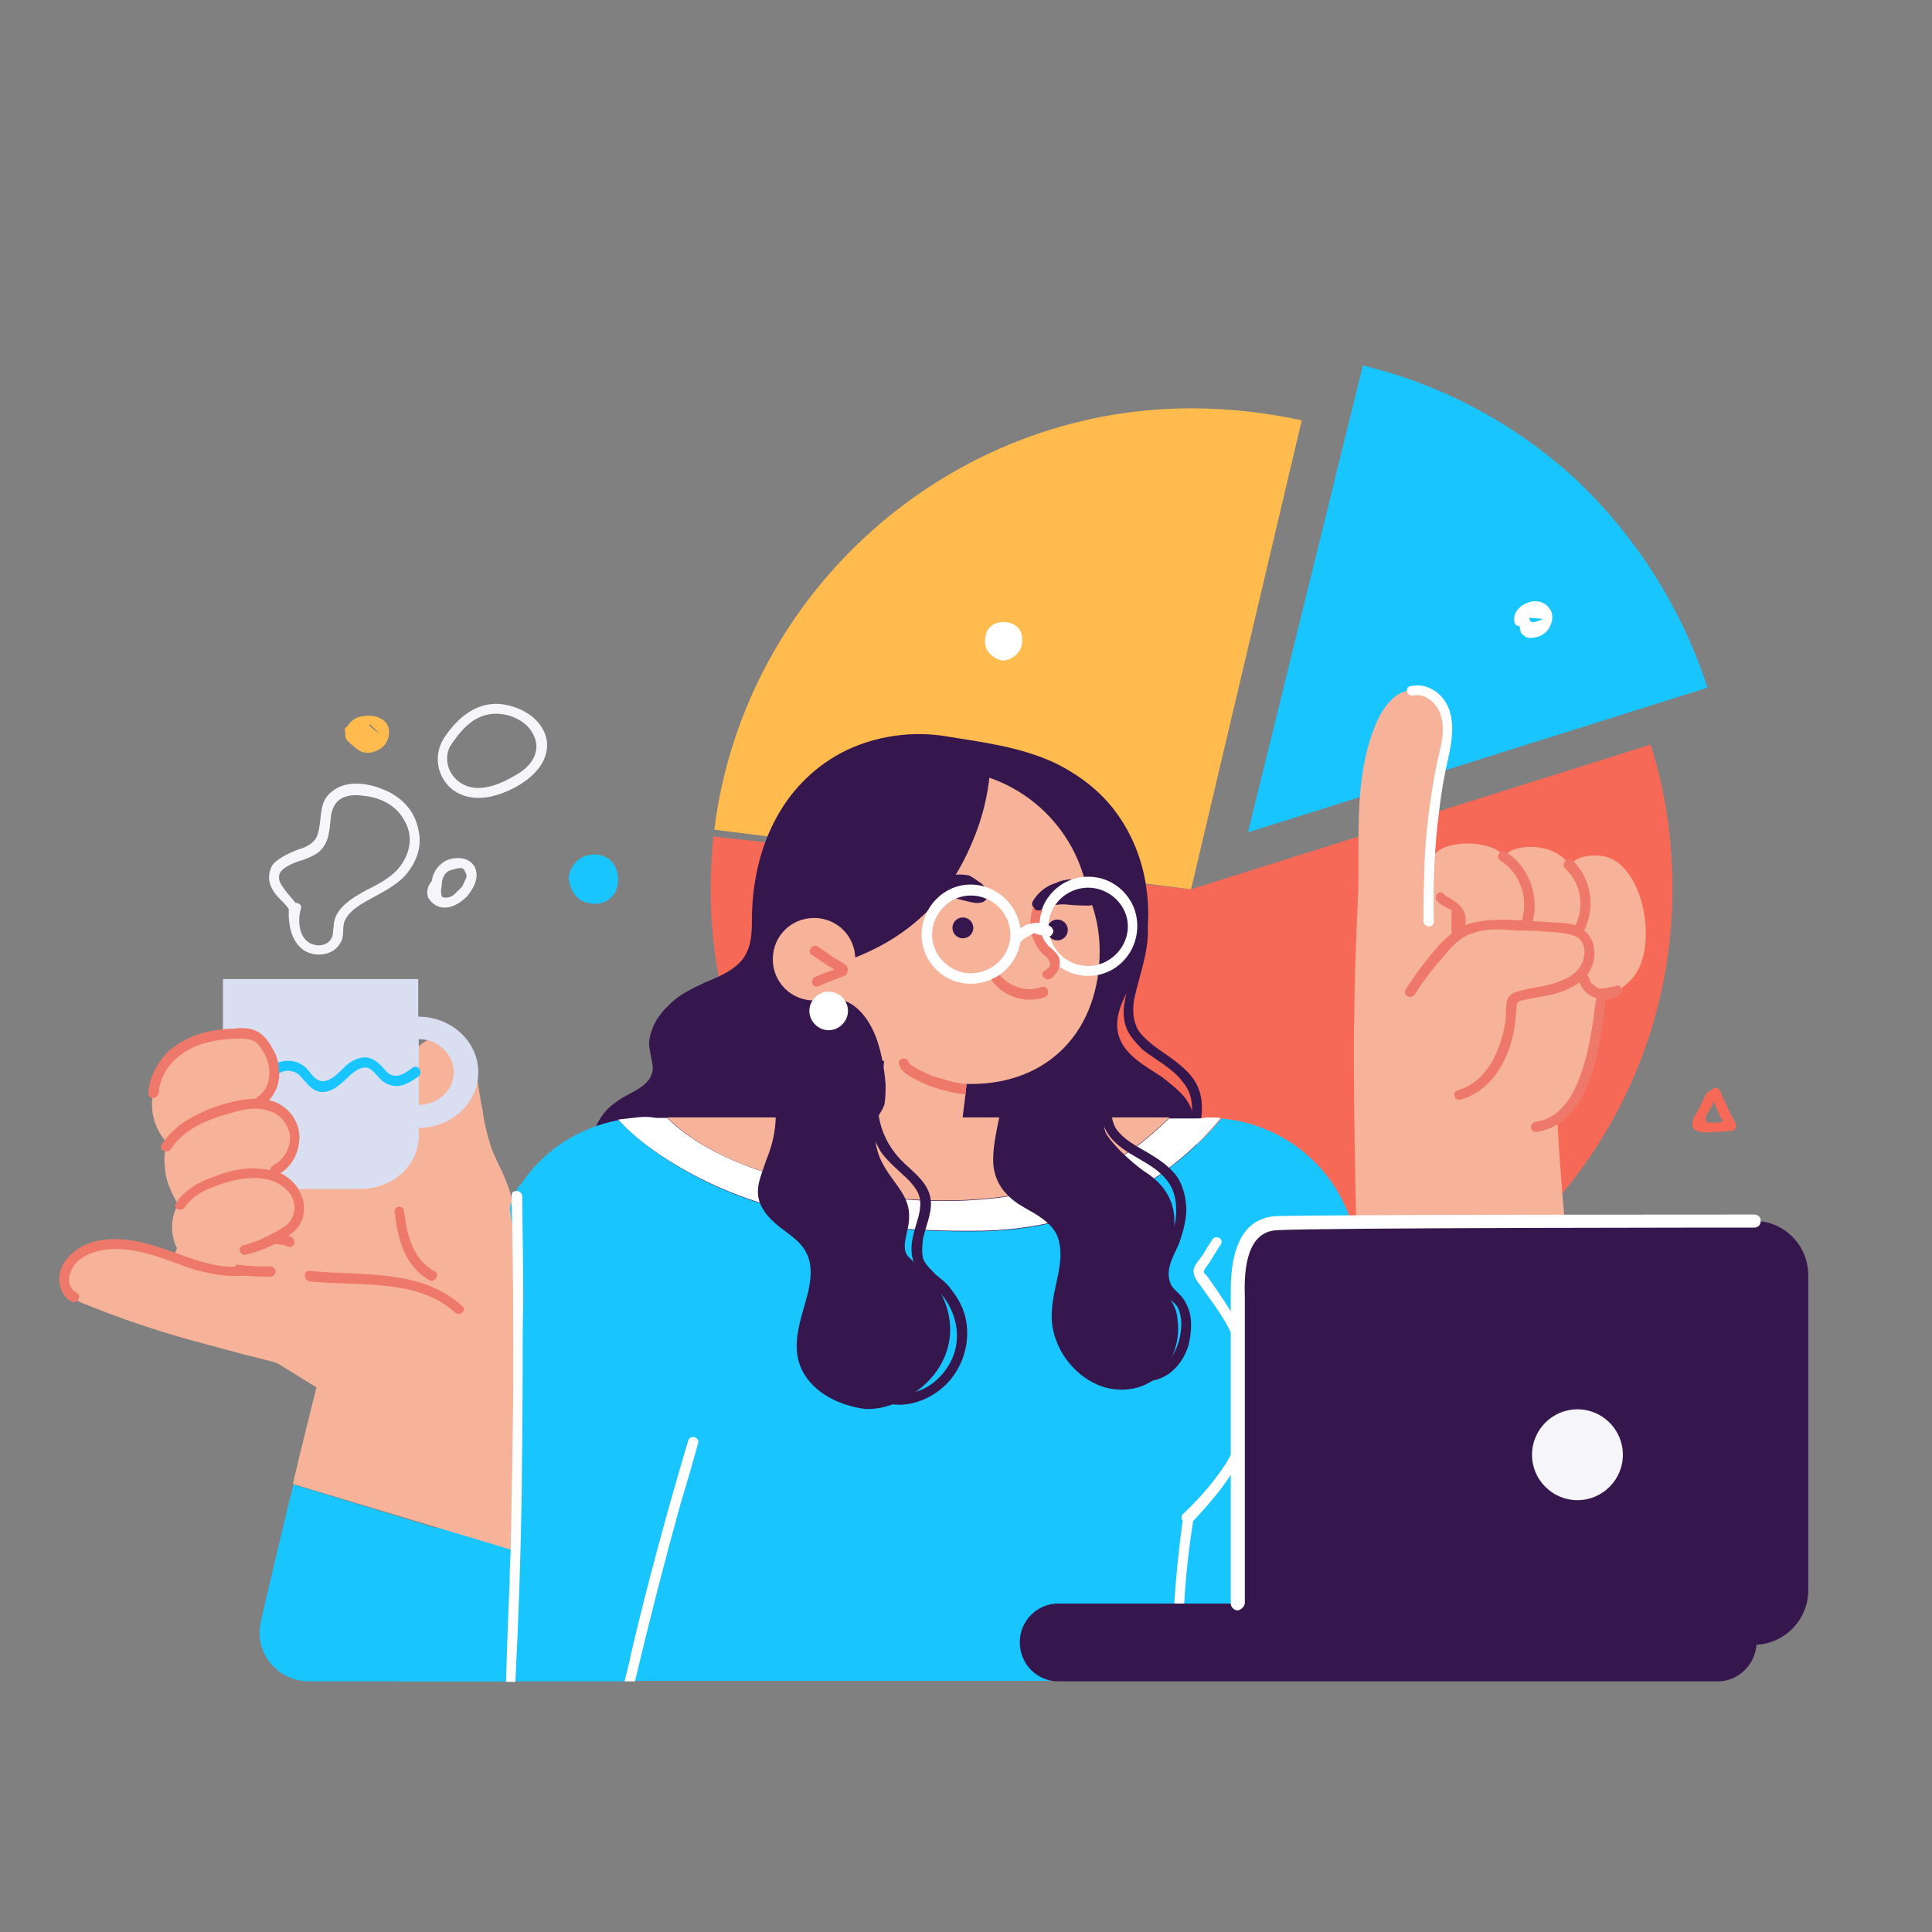 <?xml version="1.0" encoding="utf-8"?>
<!-- Generator: Adobe Illustrator 28.0.0, SVG Export Plug-In . SVG Version: 6.00 Build 0)  -->
<svg version="1.1" id="Ebene_1" xmlns="http://www.w3.org/2000/svg" xmlns:xlink="http://www.w3.org/1999/xlink" x="0px" y="0px"
	 viewBox="0 0 370 370" style="enable-background:new 0 0 370 370;" xml:space="preserve">
<rect x="0" y="0" width="370" height="370" fill="#808080" stroke="none"/>
<style type="text/css">
	.st0{fill-rule:evenodd;clip-rule:evenodd;fill:#F66957;}
	.st1{fill:#19C5FF;}
	.st2{fill:#F66957;}
	.st3{fill:#FFBB4D;}
	.st4{fill:#36174D;}
	.st5{fill:#F6B399;}
	.st6{fill:#FFFFFF;}
	.st7{fill-rule:evenodd;clip-rule:evenodd;fill:#FFFFFF;}
	.st8{fill:#EE796A;}
	.st9{fill-rule:evenodd;clip-rule:evenodd;fill:#DADEF1;}
	.st10{fill-rule:evenodd;clip-rule:evenodd;fill:#FFBB4D;}
	.st11{fill-rule:evenodd;clip-rule:evenodd;fill:#F5F5FA;}
	.st12{fill:#F5F5FA;}
</style>
<path class="st0" d="M331.3,216.6c-1.1,0.1-2.3,0.2-3.5,0.2c-0.7,0.1-1.3,0.1-1.8,0c-0.5,0-1.2-0.2-1.5-0.5c-0.5-0.5-0.5-1.3-0.2-2
	c0.2-0.6,0.5-1.1,0.8-1.5c0.6-1.1,1.1-2.2,1.7-3.4c0.2-0.3,0.5-0.5,0.8-0.5c0.2-0.2,0.5-0.5,0.7-0.5c0.5-0.2,1,0.2,1.2,0.7
	c0.9,2.1,1.8,4.1,2.9,6C332.7,216,332.2,216.6,331.3,216.6z M328.3,215c0.6,0,1.1-0.1,1.7-0.2c-0.7-1.2-1.3-2.5-1.8-3.9
	c-0.3,0.8-0.7,1.6-1.2,2.3c-0.2,0.3-0.5,0.8-0.2,1.7C327.2,215,327.8,215,328.3,215z"/>
<path class="st1" d="M239,159.4L261,70c15.4,3.7,29.6,11.4,41.1,22.1c11.4,10.9,20,24.5,24.9,39.6L239,159.4z"/>
<path class="st2" d="M228.1,170.3l88-27.7c2.9,8.9,4.2,18.3,4.2,27.7c0,50.5-41.6,91.9-92.2,91.9s-92-41.4-92-91.9
	c0-3.4,0.2-6.7,0.5-10.1L228.1,170.3z"/>
<path class="st3" d="M228.1,170.3l-91.3-11.4c5.7-45.8,45.2-80.7,91.3-80.7c7.2,0,14.3,0.8,21.2,2.3L228.1,170.3z"/>
<path class="st4" d="M232.6,231.9c-2.2-0.3-3.9-2-4.9-3.9c-1.2-2.5-1-5-0.7-7.7c0.8-4.4,2.7-9.4-0.5-13.1c-2-2.7-5.2-4.2-7.7-6.2
	c-1.2-1.2-2.2-2.3-2.9-3.7c-1-2.2-0.8-4.4-0.3-6.5c0.8-4.9,3-9.7,2-14.8c-0.2-1.2,1.7-1.7,2-0.5c1,5.5-1.3,10.7-2.4,15.9
	c-0.3,2-0.3,4,0.8,5.9c0.8,1.2,2,2.2,3,3c2.7,2,5.7,3.7,7.6,6.4c2.7,3.9,1.3,8.6,0.5,12.8c-0.5,2.3-0.8,4.9,0,7
	c0.7,1.8,2,3.2,3.9,3.5C234.5,230.2,233.9,232.1,232.6,231.9z"/>
<path class="st4" d="M232.1,256.2c-4.2,3.7-9.6,5.5-14.9,6.7c-12.9,2.9-26.4,2.2-39.1-0.8c-11.4-2.7-22.8-6.2-33.4-11.2
	c-5-2.5-10.1-5.4-14.6-8.7c-2.4-1.7-4.5-3.5-6.5-5.4c-1.1-1-2.1-2-3-3c-0.8-0.8-1.8-1.8-2.2-3c-4.2-2.9-6.4-8.1-5-13.1
	c0.7-2.5,2.2-5,4.4-6.5c1.8-1.5,4.4-2.2,6-3.9c0.9-0.9,1.3-2,1.2-3.2c-0.2-1.5-0.7-3-0.7-4.5c0.3-2.7,1.7-5.2,3.7-7
	c1.8-2,4.4-3.2,6.9-4.4c2.4-1,5-2,6.9-4c2-2.2,2.2-5,2.2-7.9c0-12.4,4.7-24.8,16-31.5c6-3.5,13.4-4.9,20.5-3.9
	c7.2,1.2,14.6,2,21.5,5.2c4.7,2.3,8.9,5.5,11.9,9.7c2.9,4,4.7,8.6,5.5,13.3c0.8,4.9,0.7,9.7-0.8,14.4c-0.7,2.7-2,5-3.2,7.4
	c-1.2,2.5-2,5.2-1,7.9c1.3,3.5,5.2,5.5,8.2,7.5c1.5,1.2,3.2,2.5,4.4,4c1.3,1.8,2,3.9,2,6.2c0,4.9-3,10.7,0.8,14.8
	c1.8,1.8,4.2,3,5.7,5c1.5,2,2.4,4.2,2.5,6.7C238.1,248,235.8,252.9,232.1,256.2z"/>
<path class="st5" d="M180.2,204.4c15.8,0,28.5-12.8,28.5-28.5c0-15.8-12.8-28.5-28.5-28.5s-28.5,12.8-28.5,28.5
	C151.7,191.6,164.5,204.4,180.2,204.4z"/>
<path class="st5" d="M185.9,200l-0.8,7.6l-0.2,2l-1.2,9.7l-16.3,0.8l2.2-19.3L185.9,200z"/>
<path class="st5" d="M210.6,182.1c0,15.1-9.6,25.5-24.7,25.5s-30.1-10.4-30.1-25.5c0-15.1,12.3-27.3,27.4-27.3
	S210.6,167,210.6,182.1z"/>
<path class="st4" d="M202.5,180.1c1.1,0,2-0.9,2-2s-0.9-2-2-2c-1.1,0-2,0.9-2,2S201.4,180.1,202.5,180.1z"/>
<path class="st4" d="M209.9,172.7c-0.5,1-1.8,0.7-2.9,0.7c-1,0-2-0.1-3-0.2c-0.8,0-1.8,0-2.7,0.3c-0.7,0.2-1,0.5-1.7,0.7
	c-0.2,0.1-0.5,0.2-0.8,0.2c-0.5,0-0.8-0.3-1-0.8c-0.2-0.3-0.2-0.7,0-1c1-1.7,2.5-2.9,4.4-3.5c1.5-0.7,3.5-1,5.2-0.3
	c0.8,0.3,1.5,0.9,2,1.7C209.9,170.8,210.4,172,209.9,172.7z"/>
<path class="st1" d="M308.8,297c-0.3,2-0.8,4.1-1.5,6.2c-0.7,1.7-1.2,3.9-3,4.5c-0.8,0.3-1.8,0.3-2.9,0.5c-1,0.2-2,0.5-2.9,0.8
	c-2,0.7-4,1.5-6,2.2c-4,1.3-8.4,2-12.6,2.3c-8.7,0.7-17.6,0-26.4,0.3c-2.1,0.1-4.3,0.3-6.4,0.5c-1.8,0.2-3.9,0.7-5.7,0.8
	c-3.4,0.5-7.2,0.7-9.9-1.8c-1.3-1.3-2.2-3.2-2.9-5c-0.8-2.1-1.5-4.2-2.2-6.4c-1.2-4.2-2.2-8.6-2.9-13.1c-0.7-1.5-1-2.7-1.3-3.9
	c-0.5-2-0.7-4-0.2-6c0.5-1.8,1.5-3.5,2.7-5c2.5-3,5.4-6,8.2-8.9c2.9-2.9,6-5.5,9.6-7.4c3.5-2,7.4-3.2,11.2-4
	c8.1-1.5,16.6-1.3,24.9-0.5c4.4,0.5,8.7,1.2,12.9,2.7c3.9,1.5,7.6,3.7,11.1,6c1.5,1,3.4,1.8,4.4,3.5c1.2,1.7,1.3,3.7,1.5,5.7
	c0.5,4.2,1,8.6,1,12.9C309.8,288.4,309.5,292.6,308.8,297z"/>
<path class="st1" d="M260.1,242.6c0,12.2-7.7,22.6-18.5,26.7c-0.2,9.1-4.5,16.9-11.1,22.1l-0.5,30.5h-116l3.4-51.5
	c-7.1-1.5-13.1-5.7-17.3-11.4c-0.7-1-1.3-2-1.8-3c-2.2-4-3.4-8.6-3.4-13.4c0-0.9,0.1-1.8,0.2-2.7c0.3-3.7,1.3-7,2.9-10.2
	c0.3-0.6,0.7-1.2,1-1.8c0.2-0.3,0.4-0.7,0.7-1c4.2-6.4,10.9-10.9,18.8-12.4c1.7,1.8,4.2,4.2,8.2,6.9c9.7,6.5,27,14.9,61.5,14.4
	c25.2-0.5,39.6-14.3,45.7-21.6C248.6,215.5,260.1,227.7,260.1,242.6z"/>
<path class="st6" d="M240.3,272.3c-1.7,7.2-6.5,13.4-11.8,19c-1.5,9.3-2.1,18.6-2,27.9c0,1.2-2,1.2-2,0c0-9.3,0.7-18.6,2-28
	c-0.3-0.3-0.3-0.8,0-1.2c3.2-3,6-6.2,8.4-9.9c1.8-3.2,3.4-6.7,3.9-10.4c0.3-3.9-0.3-7.9-1.8-11.4c-1.3-3.9-3.5-7.2-5.9-10.4
	c-0.6-0.9-1.2-1.7-1.8-2.5c-0.5-0.8-0.8-1.5-0.7-2.3c0.3-1,1-1.8,1.7-2.7c0.6-1,1.2-2,1.8-2.9c0.7-1.2,2.4-0.2,1.7,0.8
	c-0.8,1.2-1.5,2.4-2.2,3.5c-0.3,0.5-0.8,1-1,1.5c-0.2,0.5,0.2,0.7,0.5,1c1.3,1.8,2.6,3.7,3.9,5.7C239.2,256.6,242,264.3,240.3,272.3
	z"/>
<path class="st4" d="M184.4,179.7c1.1,0,2-0.9,2-2s-0.9-2-2-2c-1.1,0-2,0.9-2,2S183.3,179.7,184.4,179.7z"/>
<path class="st5" d="M297.9,208.1c0.7,14.5,1.7,27.3,3.2,38.3c1.3,11.1,4.1,27.5,8.4,49.3l-45.5,2.9c-2.4-21.6-3.8-41.7-4.2-60.4
	c-0.4-18.6-0.6-32.6-0.5-42.1L297.9,208.1z"/>
<path class="st4" d="M335.9,233.8h-88.5c-5.7,0-10.4,4.7-10.4,10.4v60.4c0,5.7,4.7,10.4,10.4,10.4h88.5c5.7,0,10.4-4.7,10.4-10.4
	v-60.4C346.3,238.4,341.6,233.8,335.9,233.8z"/>
<path class="st4" d="M329,322H202.7c-4.2,0-7.4-3.4-7.4-7.5c0-4,3.2-7.4,7.4-7.4H329c4,0,7.4,3.4,7.4,7.4
	C336.4,318.6,333,322,329,322z"/>
<path class="st5" d="M311.9,188.1c-2,1.9-3.6,2.5-4.9,1.8c-1.5,6.2-2.6,10.9-3.4,14.3c-1,4.9-3.5,9.1-7.6,11.9
	c-4.2,3-9.6,4.2-14.6,3.9c-2.9,0-5.9-0.7-8.7-1.3c-2.4-0.7-4.9-1.5-7.1-2.9c-2-1.2-3.9-2.9-4.9-5c-1-2.3-1.3-5-1.3-7.6
	c-0.2-10.7,0.2-21.5,0.7-32.2c0.3-10.1-0.7-20.1,2.4-29.7c1-3,2.4-6.5,5.4-8.4c2.4-1.3,5.9-1.3,7.7,0.8c2.4,2.7,1.3,6.5,0.8,9.6
	c-0.5,3.9-1.2,7.7-1.3,11.7c-0.3,2.8-0.4,5.6-0.3,8.6c2-2.7,10.4-2.9,13.3,0.3c2.4-2.7,10.1-2.3,12.4,1.8c1.5-1.5,3.5-2.2,6.7-1.7
	C315,165.5,318.1,182.7,311.9,188.1z"/>
<path class="st5" d="M304.6,186.6c-2.2,1.7-5,2.2-7.6,2.5c-2.4,0.2-4.6,0.2-6.9,0c0.1,0.6,0.2,1.1,0.3,1.7c-0.2,2.9-0.3,5-0.5,7.4
	c-0.2,2-0.3,3.9-1,5.7c-1.3,2.9-3.7,5-6.4,6.4c-2.9,1.7-6.4,3-9.7,2c-6.5-2-10.2-9.1-8.4-15.6c1.7-6,3.9-11.4,7.7-15.9
	c3.5-3.9,8.1-6.5,13.3-7.4c3-0.3,6-0.5,9.1-0.3c2.5,0.2,5.4,0.7,7.7,2c2,1.2,3.7,3,4.2,5.5C307,182.7,306.5,185.3,304.6,186.6z"/>
<path class="st4" d="M189.5,148.7c-0.4,3.8-1.3,7.5-2.7,11.1c-4.9,12.6-12.8,20.1-25.5,24.5c-0.2,0.3-2.9,3.4-3.5,3.5
	c-3,0.3-6-1.5-7.6-4.2c-1.5-2.7-2-6-2.2-9.2c-0.5-11.2,5.5-21.8,15.1-27.7c4.4-2.7,9.7-4.7,14.9-4.7c4.5-0.2,9.6,1.2,11.9,5.4
	C190.5,148,190,148.7,189.5,148.7z"/>
<path class="st5" d="M155.9,191.6c4.4,0,7.9-3.5,7.9-7.9s-3.5-7.9-7.9-7.9c-4.4,0-7.9,3.5-7.9,7.9S151.5,191.6,155.9,191.6z"/>
<path class="st4" d="M189.1,170.8c0.3,0.8-0.2,1.8-1,2c-1,0.3-2,0-2.9-0.2c-1-0.2-1.8-0.5-2.9-0.7c-1.8-0.2-3.7,0-5.4,0.8
	c-0.7,0.3-1.8-0.2-1.5-1c0.5-1,1-1.5,1.8-2c0.2-0.2,0.4-0.4,0.7-0.5c1.2-0.5,1.5-0.8,1.8-0.8c1.8-0.8,4-1.2,6-0.7
	c0.8,0.5,1.2,0.7,1.5,1C188.3,169.3,188.8,170,189.1,170.8z"/>
<path class="st7" d="M208.4,186.9c-5.2,0-9.4-4.2-9.4-9.6c0-5.2,4.2-9.4,9.4-9.4c5.2,0,9.4,4.2,9.4,9.4
	C217.8,182.7,213.6,186.9,208.4,186.9z M208.4,170c-4.2,0-7.6,3.4-7.6,7.4c0,4.2,3.4,7.6,7.6,7.6c4,0,7.6-3.4,7.6-7.6
	C216,173.4,212.5,170,208.4,170z"/>
<path class="st8" d="M201.4,187.3c-1,0.8-2.4-0.5-1.5-1.3c0.5-0.3,1.2-0.8,1.2-1.3c0-0.7-0.5-1.2-0.8-1.5c-1-0.8-1.7-1.7-2.2-2.9
	c-1-2-1-4.5-0.2-6.7c0.2,0.5,0.5,0.8,1,0.8c0.3,0,0.6-0.1,0.8-0.2c-1,2-0.7,4.7,0.7,6.5c0.8,1,2.2,1.7,2.5,3
	C203.2,185.3,202.4,186.4,201.4,187.3z"/>
<path class="st8" d="M200,191c-3.4,1.2-7.6,0-9.9-3c-0.3-0.3-0.3-0.8,0-1.3c0.3-0.3,1-0.3,1.3,0c2,2.3,5.2,3.4,8.1,2.3
	c0.5-0.2,1.2,0.3,1.2,0.7C200.9,190.3,200.5,190.8,200,191z"/>
<path class="st8" d="M161.9,186.8c-1.7,0.7-3.4,1.3-5,2c-0.5,0.3-1,0.2-1.3-0.3c-0.2-0.3,0-1.2,0.3-1.3c1.3-0.6,2.6-1.1,3.9-1.5
	c-0.4-0.3-0.9-0.6-1.3-0.8c-1-0.7-2-1.3-3-2c-0.5-0.2-0.5-0.8-0.3-1.2c0.3-0.5,0.8-0.7,1.3-0.5l3.2,2.2c0.6,0.3,1.1,0.7,1.7,1
	c0.5,0.3,1,0.7,1,1.3C162.4,185.9,162.2,186.6,161.9,186.8z"/>
<path class="st5" d="M223.9,214.1c-2.4,2.3-5.4,5-8.6,7c-7.6,4.7-24,12.6-55.6,6.7c-18.5-3.5-27.5-9.2-31.9-13.8H223.9z"/>
<path class="st6" d="M233.8,214.1c-6,7.4-20.5,21.1-45.7,21.6c-34.4,0.5-51.7-7.9-61.5-14.4c-4-2.7-6.5-5-8.2-6.9
	c0.9-0.1,1.8-0.2,2.7-0.3c0.8-0.1,1.6-0.2,2.4-0.2c0.8,0,1.6,0.1,2.3,0.2h2c4.4,4.5,13.4,10.2,31.9,13.8c31.6,5.9,48-2,55.6-6.7
	c3.2-2,6.2-4.7,8.6-7h5.4c0.8,0,1.5-0.2,2.4-0.2C232.3,214,233,214,233.8,214.1z"/>
<path class="st4" d="M175.3,266.6c-2.7,2-6.4,3.5-9.9,3.2c-4.7-0.7-9.6-3-11.8-7.4c-2.4-5,0-10.1,1.2-15.1c0.5-2.3,0.8-5-0.3-7.2
	c-1-2.2-3-3.4-4.9-4.9c-1.7-1.3-3.5-3-4.2-5.2c-0.8-2.7,0.5-5.2,1.3-7.7c2.2-5.4,2.2-9.2,1.3-14.9c-1.3-7,2.5-14.1,9.7-15.9
	c5.5-1.3,8.9,3.5,10.4,8.1c0.8,2.5,1.3,5.4,1.5,8.1c0,1.2,0,2.5-0.2,3.7c-0.3,1.3-1.7,2.7-1.8,3.9c-0.2,3,0.2,5.5,1.8,8.2
	c2,3.4,4.9,5.7,4.7,9.7c0,1.5-0.5,2.9-0.7,4.2c-0.2,1.2-0.3,2.5,0.7,3.4c2.2,2.3,4.5,3.7,6,6.7C183.9,254.6,181.7,262.1,175.3,266.6
	z"/>
<path class="st4" d="M224.2,260.3c-2.5,5.2-7.9,6.7-12.6,5.4c-4.5-1.3-8.7-5.5-9.9-10.9c-0.7-3.2,0-6.4,0.7-9.6
	c0.7-3,1.2-6.4-0.2-9.1c-1-1.7-2.7-2.9-4.4-3.9c-1.7-1-3.4-1.8-4.9-3.4c-1.7-1.7-2.7-4-2.7-6.7c0-1.5,0.2-3.2,0.5-4.7
	c0.3-1.8,0.7-3.6,1.2-5.5c0.2-1.2,1.8-0.8,1.8,0.3c3.4-4.7,8.2-7.2,12.8-6.9c2.4,0.2,4.9,1.2,5.9,4c1,2.9-2,5.2-0.5,7.9
	c1.7,2.7,5.7,6.2,8.1,7.7c9.4,6.7,2.4,16.8,2.5,20c0,1.7,1,2.9,1.7,4c0.7,1.2,1.2,2.3,1.3,3.7C225.9,255.2,225.4,258.1,224.2,260.3z
	"/>
<path class="st5" d="M61,241.6c-0.3,2.9-0.8,6.2-2.5,8.4c-1.8,2.3-4.9,2.5-7.6,1.8c-3.9-1-8.1-3.2-10.4-6.5
	c-3.4-5.9-3-12.9,1.3-17.4c3.5-3.5,9.2-5,13.8-2.7c2.7,1.3,3.7,4.7,4.5,7.4C61,235.6,61.2,238.6,61,241.6z"/>
<path class="st5" d="M98.8,239.5c-0.2,2.2-0.5,4.5-1.5,6.5c-0.8,1.7-2.2,3.2-3.9,4.2c-1,0.7-2.1,1.1-3.4,1.3c1.7,1,0.7,2.7-0.3,2
	c-1.1-0.6-2.2-1.1-3.4-1.7c-1.7-0.2-3.4-0.8-4.7-1.7c-0.8-0.5-0.5-1.3,0-1.7c-1.2-1.3-1.7-3-2.2-5c-0.5-2.7-1.2-5.4-0.8-8.2
	c0.3-2.5,1.5-4.9,1.7-7.5c0.7-8.6-7.2-18-1.2-26.2c2.2-2.7,7.1-5,9.7-1.7c1.3,1.7,1.8,4,2.4,6c0.5,2.2,0.7,4.5,1.2,6.7
	c0.3,2.3,0.8,4.5,1.5,6.7c0.7,2.3,2,4.4,2.9,6.7C98.6,230.2,99.1,234.9,98.8,239.5z"/>
<path class="st1" d="M132.5,249.4c-5.7,33.3-9.6,55.6-11.6,66.9c-0.7,3.5-1,5.7-1,5.7H76.8c1.7-5.9,4-15.7,6.9-29.4
	c1.6-7,3.3-15.4,5.2-25.2c2.5-12.8,4.5-21.5,6.2-27.5c1.2-4.7,2.2-7.7,2.9-9.7c0.4-1,0.8-1.8,1-2.3c0.3-0.7,0.5-1,0.7-1
	C99.6,226.9,110.6,234.4,132.5,249.4z"/>
<path class="st5" d="M97.9,296.8l-41.8-12.6c1.5-6.7,3.2-13.1,4.5-18.5c-2.4-1.5-4.7-2.9-7.1-4.4c-0.4-0.2-0.8-0.4-1.2-0.5
	c-1.7-0.4-3.4-0.9-5.2-1.3c-3.7-1-7.4-2-11.1-3c-6.4-1.8-12.9-4-19.1-6.5c-1.3-0.5-2.7-1-3.5-2.2c-0.8-1-1.2-2.2-1-3.5
	c0.2-2.7,2.4-4.7,4.9-5.7c3-1.2,6.2-1.2,9.2-0.5c3.2,0.7,6.4,1.8,9.6,2.7c3.7,1.2,7.6,2.5,11.1,4c0.1-0.7,0.2-1.3,0.3-1.8
	c0.3-3.2,1-6.2,1.3-9.4c0.5-2.9,1-5.9,1.8-8.7c1.5-4.7,4.5-9.9,9.4-11.4c5.5-1.8,10.7,1.7,15.3,4.7c4.7,3,9.2,6,13.4,9.6
	c0.7,0.6,1.3,1.1,2,1.7c1.6-1.3,2.9-2.5,4-3.4c2.2-0.9,3.5,4.9,3.9,17.4C99.3,254.2,98.4,278.2,97.9,296.8z"/>
<path class="st8" d="M87.2,251.4c-7.4-6.7-18.6-5-27.9-6c-1.2-0.2-1.2-2.2,0-2c9.9,1,21.3-0.5,29.2,6.7
	C89.5,250.9,88.2,252.2,87.2,251.4z"/>
<path class="st8" d="M75.6,232.1c-0.2-0.5,0.5-1,0.8-1c0.7,0,1,0.5,1,1c0.5,4.4,1.7,9.2,5.9,11.4c1,0.5,0,2.2-1,1.7
	C77.5,242.6,76.1,237.1,75.6,232.1z"/>
<path class="st9" d="M91.6,205.4c0,5.9-5.2,10.6-11.4,10.6v1.5c0,5.7-5,10.2-11.2,10.2H53.8c-6,0-11.1-4.5-11.1-10.2v-30h37.4
	c0,4.8,0,7.2,0,7.2C86.4,194.7,91.6,199.4,91.6,205.4z M86.9,205.4c0-3.5-3-6.4-6.7-6.4c0,8.4,0,12.6,0,12.6
	C83.8,211.6,86.9,208.8,86.9,205.4z"/>
<path class="st1" d="M80.1,206.2c-1.2,0.8-2.5,1.7-4,1.8c-1.3,0-2.5-0.5-3.4-1.5c-0.7-0.7-1.2-1.5-2.2-2c-1.2-0.3-2.4,0.5-3.2,1.2
	c-1.7,1.5-3.5,3.7-6,3.4c-1.2-0.2-2-1-2.7-1.8c-0.7-0.7-1.3-1.7-2.2-2c-1.7-0.7-3.7,0.2-4.4,1.8c-0.5,1-2.2,0.2-1.7-1
	c0.8-2,3.4-3.2,5.5-2.9c1,0.1,1.9,0.5,2.7,1.2c0.8,0.7,1.3,1.8,2.2,2.3c2.2,1.5,4.7-2,6-3c1-0.7,2.2-1.3,3.5-1.2
	c1.2,0.2,2,0.8,2.9,1.7c0.7,0.7,1.2,1.7,2.4,1.8c1.2,0.2,2.5-0.8,3.5-1.5C80.1,203.7,81.1,205.4,80.1,206.2z"/>
<path class="st1" d="M117.6,171.2c-1.2,1.7-3,2.2-5,1.7c-1.7-0.3-3.4-1.8-3.7-4.9c0.2-1.2,0.7-2.2,1.5-3c0.7-0.7,1.7-1.2,2.7-1.3
	c1.8-0.3,3.9,0.5,4.7,2.3C118.6,167.5,118.6,169.7,117.6,171.2z"/>
<path class="st10" d="M73.8,142.5c-1,1.3-2.9,2-4.5,1.5c-1-0.5-1.8-1.2-2.9-2.3c-0.2-0.3-0.3-0.8-0.3-1.5c-0.2-0.5,0-0.8,0.5-1.2
	c0.5-0.8,1.5-1.7,2.7-1.8c1.3-0.3,3-0.2,4.2,0.8C74.8,139.1,74.8,141,73.8,142.5z M70.9,138.8c-0.3,0-0.5,0,1.7,1.7
	C72.6,140.5,72.6,140.3,70.9,138.8z"/>
<path class="st5" d="M56.3,234.4c-0.8,1-2,1.7-3.2,2.3c-1.5,0.7-3,1.3-4.5,1.8c-1.2,0.7-2.5,1.2-3.5,2c-0.3,0.3-0.8,0.8-0.8,1.3
	c0,0.7,0.2,1.2,0.2,1.8c0.2,1.5-0.8,2-2,2.3c0,0.7-1,1.2-1.7,0.7c-0.3-0.3-0.7-0.6-1-0.8c-0.6-0.1-1-0.2-1.3-0.3
	c-2.4-1-4.2-3-4.9-5.4c0-0.4,0.1-0.8,0.3-1c-1.3-2.7-1.3-5.9,0.2-8.4c-1.2-2.2-2.4-4.5-2.5-7c-0.2-1.7-0.2-3.2,0.5-4.7
	c-3.2-3.4-3.9-8.4-1.8-12.4c2-3.9,5.9-6.2,9.7-7.7c3.9-1.3,9.9-2.3,12.3,2.3c1.8,3.4,0.2,7.2-2.5,9.6c3.2,0.7,6,2.7,6.4,6.2
	c0.2,2-0.5,4-1.8,5.5c-0.7,0.7-1.3,1.2-2.2,1.5c1.7,0.5,3.2,1.5,4.2,2.9C57.8,229.2,58.1,232.4,56.3,234.4z"/>
<path class="st8" d="M56,236.1c-2.5,2-5.7,3.4-8.9,4.2c-1.2,0.3-1.7-1.5-0.5-1.8c1.6-0.4,3.1-1,4.5-1.7c1.3-0.7,2.7-1.3,3.9-2.3
	c1.8-1.7,1.8-4.4,0.3-6.2c-1.7-2-4.2-2.7-6.5-2.7c-2.7,0-5.4,0.7-7.9,1.7c-2.2,0.8-4.2,2-5.5,3.9c-0.7,1-2.4,0.2-1.7-0.8
	c1.8-2.7,4.7-4.2,7.7-5.2c3-1.2,6.5-1.8,9.7-1.2c2.7,0.3,5.5,2,6.5,4.7C58.8,231.2,58.3,234.3,56,236.1z"/>
<path class="st8" d="M47.1,244.2c-3.4,0.5-6.5-0.2-9.7-1c-5.2-1.7-10.2-4.2-16-4c-2.4,0.2-4.9,0.8-6.7,2.5c-1.5,1.7-2.4,4.5,0,5.9
	c1,0.5,0.2,2.2-1,1.7c-2.7-1.5-3-5.4-1.3-7.7c3.5-4.9,10.2-4.9,15.4-3.5c6.2,1.5,12.3,5.2,18.8,4.4C47.7,242.1,48.2,244,47.1,244.2z
	"/>
<path class="st8" d="M52.8,243.5c0,0.5-0.5,1-1,1c-2,0-4.1-0.1-6.2-0.3c-0.5,0-0.8-0.3-0.8-1c-0.2-0.5,0.3-1,0.8-1
	c2.1,0.3,4.2,0.4,6.2,0.3C52.3,242.5,52.8,243,52.8,243.5z"/>
<path class="st8" d="M56.3,238.3c-0.2,0.2-0.3,0.5-0.7,0.5c-0.2,0-0.5,0-0.8-0.2s-0.7-0.2-1.5-0.3c-0.7,0-1-0.5-1-1
	c0-0.2,0.2-0.5,0.3-0.7c0.1-0.2,0.3-0.3,0.7-0.3c0.9,0,1.8,0.2,2.7,0.7c0.2,0.2,0.3,0.3,0.3,0.7C56.5,237.8,56.5,238.1,56.3,238.3z"
	/>
<path class="st8" d="M57.3,218.5c-0.2,2.7-1.7,5.2-4,6.4c-1.2,0.7-2.2-1-1-1.7c2.2-1.2,3.5-3.5,3.2-6c-0.5-2.2-2-4-4.2-4.5
	c-2.4-0.8-5-0.2-7.2,0.5c-4.4,1.2-8.9,3-11.4,6.9c-0.7,1-2.5,0-1.7-1c1.7-2.5,4.2-4.5,6.9-5.7c2.5-1.3,5.4-2.2,8.1-2.7
	c2.9-0.5,5.9-0.5,8.2,1.2C56.3,213.3,57.6,216,57.3,218.5z"/>
<path class="st8" d="M50.3,211.8c-1.2,0.7-2-1-1-1.7c2.2-1.5,2.7-4.2,2-6.7c-0.3-1.2-1-2.2-1.7-3.2c-0.8-1-1.8-1.2-3.2-1.3
	c-2.5,0-5,0.2-7.6,1c-4.2,1.3-8.1,4.7-8.4,9.4c-0.2,1.3-2.2,1.3-2,0c0.2-3,1.7-5.9,4-8.1c2.2-1.8,4.9-3.2,7.9-3.7
	c1.5-0.3,3-0.5,4.5-0.5c1.3-0.2,3-0.2,4.4,0.5c1.3,0.7,2.2,1.8,2.9,3.2c0.8,1.2,1.3,2.7,1.3,4.2C53.8,207.6,52.4,210.3,50.3,211.8z"
	/>
<path class="st1" d="M97.9,296.8c-0.3,9.4-0.7,17.8-1,25.2H59.2c-6.2,0-10.7-5.7-9.2-11.7c1.7-7.2,3.9-16.8,6.2-26l27.5,8.4
	l14.1,4.2H97.9z"/>
<path class="st8" d="M305.3,183.4c-0.3,2.7-2.2,4.7-4.4,5.7c-2.7,1.5-5.7,1.7-8.6,2.3c-0.7,0.2-1.7,0.2-1.8,1c-0.2,0.5,0,1.3-0.2,2
	c-0.1,1.5-0.3,3-0.7,4.5c-1.3,5.2-4.5,10.2-9.9,11.7c-1.2,0.3-1.7-1.5-0.5-1.8c5.7-1.7,8.2-7.7,9.1-13.1c0.2-1.3,0-2.9,0.3-4
	c0.3-1.3,1.5-1.7,2.7-2c2.7-0.7,5.4-0.8,7.9-2c2.2-0.8,4-2.5,4.2-4.9c0.2-1-0.2-2.2-0.8-2.9c-0.8-0.8-2.2-1-3.2-1.2
	c-2.9-0.3-5.9-0.5-8.7-0.5c-2.9-0.2-5.9-0.5-8.6,0.5c-2.5,0.7-4.4,2.9-6,4.9c-1.9,2.1-3.6,4.4-5.2,6.9c-0.7,1-2.4,0-1.7-1
	c1.9-3,4.1-5.9,6.5-8.6c2.2-2.3,4.7-4.2,8.1-4.5c3-0.5,6.4-0.2,9.6,0c1.7,0.1,3.3,0.2,4.9,0.3c1.3,0,2.7,0.2,3.9,0.7
	C304.6,178.6,305.6,180.9,305.3,183.4z"/>
<path class="st8" d="M279.6,179.2c-0.3,0.3-1,0.3-1.3,0c-0.5-0.3-0.3-1-0.3-4.9c-0.3-0.1-0.7-0.3-1-0.5c-0.7-0.3-1.3-0.7-1.8-1.3
	c-0.3-0.3-0.3-1,0-1.3c0.3-0.3,1-0.5,1.3,0c0.3,0.3,0.5,0.5,1,0.7c0.3,0.2,0.7,0.4,1,0.7c0.7,0.3,1.3,1,1.8,1.8
	C281,175.9,280.8,177.9,279.6,179.2z"/>
<path class="st8" d="M293.2,177.5c-0.5,1.2-2.4,0.7-2-0.5c1.7-4.4,0.2-9.7-3.9-12.2c-1-0.7,0-2.3,1-1.7
	C293.1,166.1,295.1,172.3,293.2,177.5z"/>
<path class="st8" d="M303.1,178.7c-0.7,1.2-2.3,0.2-1.7-1c2.2-3.5,1.5-8.6-1.7-11.4c-0.8-1,0.5-2.3,1.5-1.5
	C305,168.5,305.6,174.4,303.1,178.7z"/>
<path class="st8" d="M310.2,190.6c-1.7,1-3.7,1-5.4,0.2c-1.5-0.8-2.5-2.3-2.7-4.2c0-0.5,0.5-0.8,1-0.8c0.5,0,0.8,0.3,1.5,2.3
	c0.2,0.2,0.3,0.3,1.2,1c0.5,0.3,1,0.3,3.4-0.2c0.5-0.3,1-0.2,1.3,0.3C310.9,189.8,310.5,190.3,310.2,190.6z"/>
<path class="st6" d="M277.4,145c-0.8,3.4-1.4,6.8-1.8,10.4c-0.9,7-1.2,14.1-1,21.1c0,1.2-1.8,1.2-2,0c0-3.7,0.1-7.4,0.2-11.1
	c0.3-6.5,1.1-12.9,2.4-19.3c0.7-3,1.7-6.2,0.7-9.2c-0.7-2.2-2.9-4.2-5.2-3.7c-1.3,0.3-1.8-1.7-0.5-1.8c2.9-0.7,5.9,1.2,7.1,3.9
	C278.6,138.3,278.1,141.8,277.4,145z"/>
<path class="st8" d="M307.5,191.6c-0.7,5.4-1.3,10.9-3.4,16.1c-1.8,4.4-4.9,8.4-9.9,9.1c-1.3,0-1.3-1.8,0-2c4.4-0.5,7.1-4.9,8.4-8.7
	c1.7-4.5,2.4-9.6,3-14.4C305.6,190.3,307.7,190.3,307.5,191.6z"/>
<path class="st8" d="M185.1,207.6l-0.2,2c-2-0.2-4-0.7-5.9-1.3c-1.3-0.4-2.6-1-3.9-1.7c-1.2-0.7-2.5-1.3-2.9-2.7
	c-0.5-1.2,1.5-1.7,1.8-0.5c0.2,0.5,0.8,0.8,1.2,1c0.4,0.3,1,0.6,1.5,0.8c1.1,0.6,2.2,1,3.4,1.3C181.9,207.1,183.5,207.5,185.1,207.6
	z"/>
<path class="st11" d="M77.3,168c-2.4,2.3-5.4,3.5-8.2,5.2c-1.2,0.8-2.4,1.7-3,3c-0.7,1.3,0,3.2-1,4.5c-1.3,2.3-4.7,2.7-6.9,1.3
	c-2.4-1.7-3-4.7-2.9-7.9c-0.8-1.3-2.4-2.3-3.2-3.9c-0.8-1.5-0.8-3.2,0.2-4.7c1.2-1.3,2.9-2,4.5-2.7c1.7-0.5,3.4-1.2,4-2.9
	c1-2.9,0-6.4,2.9-8.4c2.7-2.2,6.9-1.5,9.7-0.3c3.4,1.3,6,4,6.7,7.6C81,162.3,79.6,165.5,77.3,168z M77.3,156.9
	c-1.5-2.7-4.5-4.2-7.7-4.5c-1.3-0.2-2.9-0.2-4.2,0.5c-1.2,0.7-1.7,1.8-2,3.2c-0.3,2.5-0.2,5.4-2.5,7.2c-1.2,0.8-2.5,1.3-3.9,1.7
	c-1.2,0.5-2.7,1-3.4,2.2c-0.5,1.2,0.2,2.2,0.8,3c0.7,1,1.5,1.8,2.2,2.7c0.7,0,1.3,0.5,1,1.2c-0.7,2.5-0.3,6.4,2.9,6.9
	c1,0.2,2.4-0.2,2.9-1.2c0.5-0.7,0.3-1.5,0.5-2.3c0-0.8,0.2-1.5,0.5-2.2c1.2-2.3,3.7-3.7,5.9-4.9c2.5-1.2,5.2-2.7,6.7-5
	C78.8,162.6,79,159.6,77.3,156.9z"/>
<path class="st11" d="M89.4,171.7c-1.3,1.3-3.2,2.5-5.2,2c-1-0.3-1.7-1-2.2-1.8c-0.3-0.8-0.3-2,0.7-3.2c0.2-1.8,1.5-3.4,3-4
	c1.8-0.7,4.2-0.5,5.2,1.3C91.9,168,90.7,170.2,89.4,171.7z M88.9,166.6c-0.3-0.5-1-0.5-3,0.2c-0.8,0.5-1.3,1.5-1.3,2.7
	c0,0.5-0.3,0.8,0,2.2c0.3,0.2,0.5,0.2,0.8,0.2c0.7,0,1.3-0.3,1.8-0.8c0.3-0.3,0.8-0.8,1.3-1.3c0.2-0.3,0.3-0.7,0.8-1.7
	C89.4,167.6,89.4,167.5,88.9,166.6z"/>
<path class="st11" d="M98.8,150.7c-3.7,2-8.2,3.2-11.9,0.7c-3.2-2.3-4.2-7-1.5-10.6c2.4-3.4,5.7-6.2,10.1-6c4,0.3,8.4,2.7,9.2,6.9
	C105.3,145.8,102.1,148.9,98.8,150.7z M102.1,140.6c-1.5-3-5.7-4.5-8.9-3.7c-3,0.7-5.2,3.2-7.1,6.2c-1.3,2.9,0.2,6.2,3.2,7.4
	c3.2,1.2,6.9-0.5,9.7-2.2C101.8,146.7,103.8,143.8,102.1,140.6z"/>
<path class="st12" d="M302.1,287.3c4.8,0,8.7-3.9,8.7-8.7c0-4.8-3.9-8.7-8.7-8.7c-4.8,0-8.7,3.9-8.7,8.7
	C293.4,283.4,297.3,287.3,302.1,287.3z"/>
<path class="st4" d="M227.6,257.7c-0.7,2.2-2,4.2-3.9,5.5c-1.8,1.2-4.2,1.7-6.4,1c-1.2-0.3-0.7-2.3,0.7-1.8c2.4,0.8,4.9-0.5,6.2-2.3
	c1.5-2,2.2-4.9,2-7.4c-0.2-1-0.3-2.2-1.2-3c-0.7-0.8-1.7-1.3-2.2-2.5c-1.2-2-0.8-4.4-0.2-6.4c0.8-2.3,2-4.5,2.5-6.9
	c0.3-2.2,0.2-4.5-0.7-6.4c-2.2-4.4-7.4-5.5-10.7-8.6c-1.5-1.3-2.7-3.4-2.7-5.4c-0.2-2,0.5-3.9,2.2-5c1-0.8,2,0.8,1,1.7
	c-1.8,1.3-1.5,4.2-0.5,5.9c1.5,2.2,4,3.4,6.2,4.7c2,1.2,4,2.5,5.5,4.5c1.2,1.8,1.7,4,1.8,6.2c0,2.3-0.7,4.7-1.5,6.9
	c-1,2.2-2.4,4.5-1.7,6.9c0.3,1.3,1.2,1.8,2,2.7c0.8,0.8,1.3,1.8,1.7,2.9C228.4,253,228.1,255.6,227.6,257.7z"/>
<path class="st4" d="M180.7,265.6c-3.9,3.5-10.2,5-14.4,1.2c-1-0.8,0.5-2.2,1.3-1.3c2.2,2,5.4,2,7.9,1c2.7-0.8,5-2.9,6.4-5.4
	c2.7-4.9,1.2-10.7-2.7-14.4c-1.8-1.8-4-3.5-4.5-6c-0.5-2.7,0.5-5.2,1.2-7.7c0.3-1.2,0.5-2.5,0.2-3.7c-0.3-1.3-1.2-2.3-2-3.2
	c-1.8-1.8-3.9-3.4-5.4-5.5c-2.7-4.5-3.4-10.2-1.3-15.1c0.3-1.2,2.2-0.7,1.8,0.5c-2.4,5.9-0.7,12.4,4,16.8c1.8,1.7,4.2,3.5,4.9,6.2
	c0.7,2.7-0.7,5.4-1.3,8.1c-0.2,1.3-0.3,2.7,0,4c0.5,1.2,1.5,2,2.4,3c1,0.8,2.2,1.7,3,2.9c0.9,1.1,1.6,2.3,2.2,3.7
	C186.3,255.7,184.9,261.8,180.7,265.6z"/>
<path class="st6" d="M100.1,259.1c0,9.3-0.1,18.6-0.2,27.9c-0.2,11.6-0.6,23.3-1.2,35.1h-1.8c0.2-6.4,0.4-12.7,0.7-19
	c0-2.1,0.1-4.2,0.2-6.2c0.2-10.3,0.4-20.6,0.5-31c0-3.2,0-6.5,0-9.7c0-8.6-0.1-17.2-0.3-25.8c0-0.8,0-1.2,0-1.5c0-0.7,0.5-0.8,1-0.8
	c0.5,0,0.8,0.3,1,0.8c0.1,7,0.2,14,0.2,21C100.1,252.8,100.1,256,100.1,259.1z"/>
<path class="st6" d="M133.7,276.4c-1.1,3.9-2.2,7.8-3.4,11.7c-3.1,11.2-6,22.5-8.7,33.9h-2c0.3-1.3,0.7-2.7,1-4
	c0.1-0.6,0.2-1.1,0.3-1.5c3.2-13.6,6.9-27.2,10.9-40.6C132.2,274.7,134,275.2,133.7,276.4z"/>
<path class="st6" d="M158.7,197.3c2,0,3.7-1.7,3.7-3.7s-1.7-3.7-3.7-3.7c-2,0-3.7,1.7-3.7,3.7S156.7,197.3,158.7,197.3z"/>
<path class="st7" d="M185.9,188.4c-5.2,0-9.4-4.2-9.4-9.4c0-5.2,4.2-9.6,9.4-9.6s9.6,4.4,9.6,9.6
	C195.5,184.3,191.1,188.4,185.9,188.4z M185.9,171.5c-4,0-7.4,3.4-7.4,7.5c0,4,3.4,7.4,7.4,7.4c4.2,0,7.6-3.4,7.6-7.4
	C193.5,174.9,190.1,171.5,185.9,171.5z"/>
<path class="st6" d="M201.5,178.9c-0.2,0.5-0.8,0.7-3.5-0.2c-0.3,0.2-0.5,0.2-2.2,1.3c-0.2,0.5-0.8,0.7-1.3,0.3
	c-0.3-0.2-0.5-0.8-0.3-1.3c1.5-2.2,4.9-3,7.1-1.5C201.7,177.9,201.9,178.4,201.5,178.9z"/>
<path class="st6" d="M194.5,125.5c-0.7,0.6-1.4,0.9-2.2,1c-0.7,0-1.5-0.3-2-0.7c-1.3-0.8-2.2-2.5-1.3-4.9c0.8-1.5,2.5-2,4-1.7
	c1.3,0.2,2.5,1.2,2.7,2.5C196,123.2,195.5,124.7,194.5,125.5z"/>
<path class="st7" d="M296.9,119.8c-0.5,1.3-1.8,2.2-3.2,2.3c-0.8,0.2-1.5,0-2-0.5c-0.3-0.2-0.5-0.3-0.7-1.7c-0.7,0-1-0.5-1-1
	c-0.2-1.5,1-2.9,2.4-3.4c1.2-0.5,2.5-0.5,3.5,0.2c0.7,0.5,1.2,1.2,1.3,1.8C297.4,118.5,297.2,119.2,296.9,119.8z M292.9,118.3
	c0,0.7,0.2,1.3,2.5,0.3C295.4,118.5,295.4,118.5,292.9,118.3z"/>
<path class="st6" d="M237,308.4c-0.7,0-1.3-0.7-1.3-1.3v-58.9c0-3.7-0.2-14.8,8.7-15.3c8.2-0.3,88.2-0.3,91.5-0.3
	c0.8,0,1.3,0.5,1.3,1.2c0,0.8-0.5,1.3-1.3,1.3c-0.7,0-83.3,0-91.3,0.5c-5.7,0.2-6.4,7.2-6.2,12.6c0,0.4,0,20.1,0,58.9
	C238.3,307.7,237.6,308.4,237,308.4z"/>
</svg>
